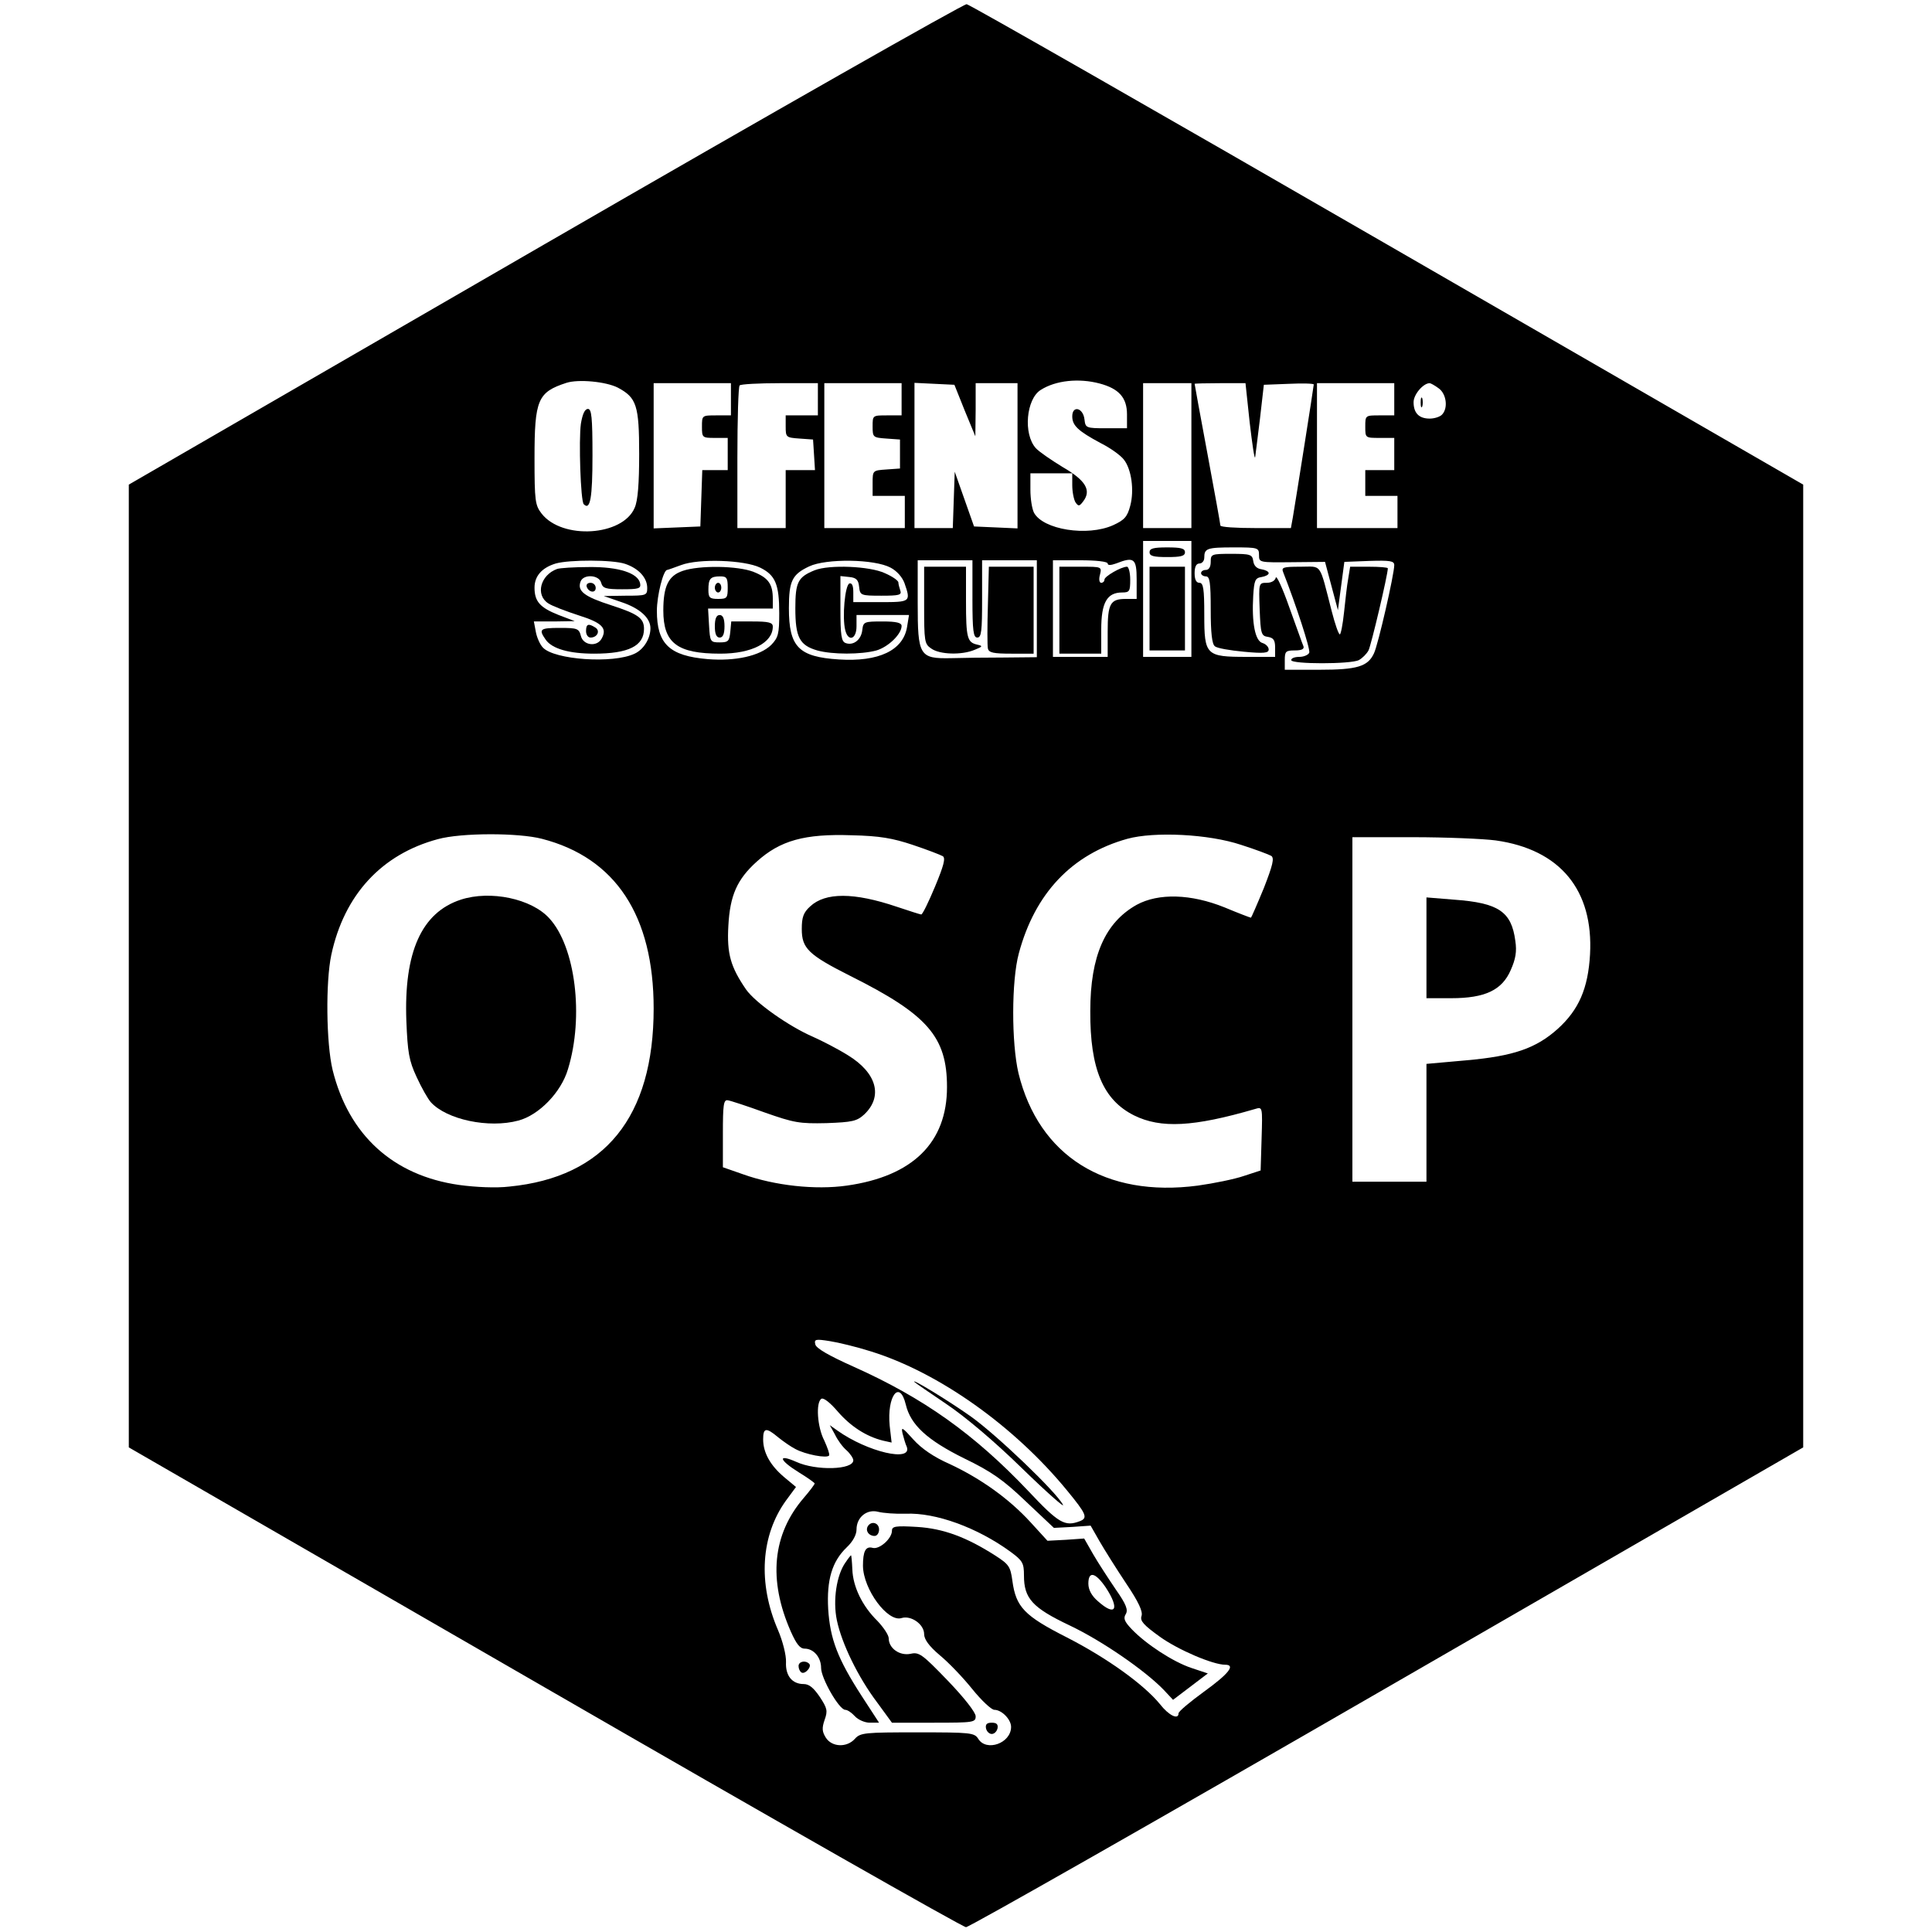<?xml version="1.0" standalone="no"?>
<!DOCTYPE svg PUBLIC "-//W3C//DTD SVG 20010904//EN"
 "http://www.w3.org/TR/2001/REC-SVG-20010904/DTD/svg10.dtd">
<svg version="1.0" xmlns="http://www.w3.org/2000/svg"
 width="600pt" height="600pt" viewBox="0 0 600 600"
 preserveAspectRatio="xMidYMid meet">

<g transform="translate(0,600) scale(0.1,-0.1)"
fill="#000000" stroke="none">
<path d="M1692 5242 l-1292 -747 0 -1495 0 -1495 1291 -745 c710 -410 1299
-745 1309 -745 10 0 599 335 1309 745 l1291 745 0 1495 0 1495 -1291 745
c-710 410 -1298 746 -1307 747 -9 1 -599 -334 -1310 -745z m227 -446 c58 -31
66 -55 66 -206 0 -91 -4 -145 -14 -167 -37 -88 -225 -100 -289 -18 -20 26 -22
39 -22 172 0 182 10 205 99 234 37 12 123 4 160 -15z m1496 13 c60 -16 85 -44
85 -96 l0 -43 -64 0 c-63 0 -65 1 -68 27 -4 37 -38 45 -38 10 0 -28 17 -45 88
-83 30 -15 62 -38 72 -51 24 -30 33 -96 20 -144 -9 -34 -18 -44 -53 -60 -80
-36 -218 -14 -246 39 -6 12 -11 43 -11 71 l0 51 65 0 65 0 0 -37 c0 -21 5 -45
10 -53 9 -13 12 -13 24 3 26 34 8 65 -63 106 -36 22 -74 48 -84 59 -40 44 -30
153 15 181 47 30 119 37 183 20z m-1145 -49 l0 -50 -45 0 c-45 0 -45 0 -45
-35 0 -34 1 -35 40 -35 l40 0 0 -50 0 -50 -40 0 -39 0 -3 -87 -3 -88 -72 -3
-73 -3 0 226 0 225 120 0 120 0 0 -50z m270 0 l0 -50 -50 0 -50 0 0 -34 c0
-34 1 -35 43 -38 l42 -3 3 -47 3 -48 -45 0 -46 0 0 -90 0 -90 -75 0 -75 0 0
218 c0 120 3 222 7 225 3 4 60 7 125 7 l118 0 0 -50z m260 0 l0 -50 -45 0
c-45 0 -45 0 -45 -34 0 -34 1 -35 43 -38 l42 -3 0 -45 0 -45 -42 -3 c-43 -3
-43 -3 -43 -43 l0 -39 50 0 50 0 0 -50 0 -50 -125 0 -125 0 0 225 0 225 120 0
120 0 0 -50z m196 -35 l33 -80 1 83 0 82 65 0 65 0 0 -225 0 -226 -67 3 -68 3
-30 85 -30 85 -3 -87 -3 -88 -59 0 -60 0 0 225 0 226 62 -3 62 -3 32 -80z
m704 -140 l0 -225 -75 0 -75 0 0 225 0 225 75 0 75 0 0 -225z m181 103 c8 -68
15 -116 17 -108 1 8 8 62 15 120 l12 105 78 3 c42 2 77 1 77 -2 0 -6 -55 -354
-65 -413 l-6 -33 -109 0 c-61 0 -110 3 -110 8 0 4 -18 104 -40 222 -22 118
-40 216 -40 218 0 1 36 2 79 2 l79 0 13 -122z m449 72 l0 -50 -45 0 c-45 0
-45 0 -45 -35 0 -35 0 -35 45 -35 l45 0 0 -50 0 -50 -45 0 -45 0 0 -40 0 -40
50 0 50 0 0 -50 0 -50 -125 0 -125 0 0 225 0 225 120 0 120 0 0 -50z m138 34
c24 -17 30 -62 10 -82 -7 -7 -24 -12 -38 -12 -33 0 -50 17 -50 51 0 24 30 59
50 59 3 0 16 -7 28 -16z m-768 -654 l0 -180 -75 0 -75 0 0 180 0 180 75 0 75
0 0 -180z m210 136 c0 -23 1 -23 102 -22 l103 1 20 -75 20 -75 10 75 10 75 78
3 c64 2 77 0 77 -13 0 -28 -50 -247 -63 -274 -19 -41 -52 -51 -169 -51 l-108
0 0 30 c0 27 3 30 31 30 21 0 30 4 27 13 -3 6 -22 61 -44 121 -21 60 -40 101
-42 92 -2 -9 -13 -16 -28 -16 -25 0 -25 -1 -22 -82 3 -77 5 -83 26 -86 17 -3
22 -10 22 -33 l0 -29 -88 0 c-127 0 -132 5 -132 131 0 81 -3 99 -15 99 -10 0
-15 10 -15 30 0 20 5 30 15 30 8 0 15 8 15 18 0 29 8 32 92 32 75 0 78 -1 78
-24z m-1969 -27 c42 -14 69 -43 69 -75 0 -23 -3 -24 -67 -24 l-68 -1 55 -19
c57 -19 90 -49 90 -81 0 -32 -21 -66 -49 -79 -67 -32 -250 -19 -285 19 -9 9
-19 32 -22 49 l-6 32 63 0 64 1 -50 19 c-58 23 -75 42 -75 85 0 36 23 62 66
75 42 12 176 12 215 -1z m420 -12 c47 -23 59 -52 59 -141 0 -65 -3 -76 -25
-99 -35 -34 -111 -51 -197 -44 -119 10 -158 47 -158 150 0 47 20 127 32 127 2
0 21 7 43 15 55 21 197 16 246 -8z m405 0 c19 -10 36 -29 43 -48 20 -58 19
-59 -74 -59 l-85 0 0 31 c0 20 -4 29 -12 27 -14 -5 -23 -106 -13 -145 9 -37
35 -29 35 12 l0 35 81 0 82 0 -6 -37 c-12 -73 -88 -109 -212 -101 -125 8 -155
39 -155 159 0 85 10 105 63 130 53 25 203 23 253 -4z m254 -97 c0 -100 3 -120
15 -120 13 0 15 20 15 120 l0 120 85 0 85 0 0 -150 0 -151 -102 -1 c-57 0
-131 -1 -164 -2 -99 -2 -104 7 -104 171 l0 133 85 0 85 0 0 -120z m420 110 c0
-6 9 -6 26 0 56 22 64 16 64 -50 l0 -60 -33 0 c-49 0 -57 -14 -57 -102 l0 -78
-85 0 -85 0 0 150 0 150 85 0 c49 0 85 -4 85 -10z m-1757 -855 c229 -59 347
-239 347 -527 0 -337 -152 -524 -448 -553 -41 -5 -105 -2 -156 5 -205 29 -343
155 -393 357 -20 83 -22 274 -4 358 40 186 156 312 331 359 73 20 250 20 323
1z m1152 -19 c45 -15 86 -31 93 -35 9 -6 3 -29 -24 -94 -20 -48 -39 -87 -43
-87 -3 0 -37 11 -76 24 -133 45 -222 45 -269 1 -21 -19 -26 -34 -26 -70 0 -60
20 -80 151 -146 240 -120 300 -189 300 -345 0 -172 -106 -277 -311 -306 -98
-14 -224 0 -322 35 l-63 22 0 105 c0 88 2 105 15 103 8 -1 60 -18 115 -38 91
-32 108 -35 192 -33 80 3 94 6 117 27 59 56 39 129 -51 184 -32 20 -81 45
-108 57 -76 33 -179 106 -208 147 -48 70 -60 111 -55 198 5 94 27 144 88 199
73 66 149 87 295 82 87 -2 127 -9 190 -30z m1020 0 c44 -14 86 -30 93 -34 10
-7 5 -28 -23 -100 -21 -51 -39 -92 -40 -92 -2 0 -39 14 -82 32 -104 42 -205
45 -273 8 -98 -55 -144 -159 -144 -330 -1 -180 40 -276 136 -324 83 -41 184
-36 376 20 23 7 23 7 20 -92 l-3 -99 -52 -17 c-29 -10 -93 -23 -143 -30 -287
-38 -494 92 -557 349 -22 94 -22 287 1 372 50 187 165 308 337 356 84 23 253
15 354 -19z m790 14 c200 -28 304 -154 293 -354 -6 -106 -35 -172 -100 -231
-68 -61 -138 -85 -285 -98 l-123 -11 0 -183 0 -183 -115 0 -115 0 0 535 0 535
188 0 c103 0 219 -5 257 -10z m-1940 -1587 c212 -66 446 -233 609 -432 60 -73
65 -85 40 -95 -47 -18 -66 -7 -161 94 -167 176 -324 288 -543 386 -76 34 -116
57 -118 69 -4 16 1 17 45 10 26 -4 84 -18 128 -32z m108 -165 c15 -63 66 -110
181 -167 85 -41 122 -67 192 -134 l87 -82 57 3 57 4 28 -49 c15 -26 52 -85 82
-130 39 -58 53 -88 48 -102 -5 -15 7 -28 57 -64 57 -41 165 -87 203 -87 33 0
11 -28 -65 -83 -44 -32 -80 -62 -80 -68 0 -21 -30 -7 -58 29 -50 61 -164 143
-289 207 -132 67 -158 94 -169 176 -6 44 -11 51 -53 78 -89 57 -161 84 -243
89 -67 4 -78 2 -78 -12 0 -24 -39 -59 -60 -53 -22 6 -30 -11 -30 -56 1 -73 77
-176 120 -162 29 9 70 -19 70 -50 0 -16 15 -37 48 -65 27 -22 73 -70 101 -105
29 -36 60 -65 69 -65 23 0 52 -30 52 -53 0 -51 -77 -78 -102 -37 -12 19 -24
20 -189 20 -163 0 -177 -1 -194 -20 -25 -28 -71 -26 -90 3 -12 19 -13 30 -4
56 10 28 8 36 -15 71 -19 28 -33 40 -50 40 -36 0 -57 26 -55 68 1 21 -10 65
-25 100 -63 146 -53 294 25 402 l31 42 -36 30 c-43 36 -66 76 -66 118 0 36 9
38 47 6 15 -12 39 -29 53 -36 31 -17 99 -30 105 -20 2 4 -5 24 -15 46 -22 42
-27 119 -9 130 7 4 28 -13 51 -40 40 -46 88 -77 140 -90 l27 -6 -6 52 c-9 93
31 145 50 66z"/>
<path d="M1804 4684 c-7 -50 -1 -241 9 -250 20 -20 27 19 27 152 0 119 -3 144
-14 144 -10 0 -17 -16 -22 -46z"/>
<path d="M4412 4750 c0 -14 2 -19 5 -12 2 6 2 18 0 25 -3 6 -5 1 -5 -13z"/>
<path d="M3570 4285 c0 -12 13 -15 55 -15 42 0 55 3 55 15 0 12 -13 15 -55 15
-42 0 -55 -3 -55 -15z"/>
<path d="M3570 4110 l0 -130 55 0 55 0 0 130 0 130 -55 0 -55 0 0 -130z"/>
<path d="M3760 4255 c0 -16 -6 -25 -15 -25 -8 0 -15 -4 -15 -10 0 -5 7 -10 15
-10 12 0 15 -18 15 -104 0 -71 4 -107 13 -113 6 -6 47 -13 90 -17 63 -6 77 -4
77 7 0 8 -9 17 -19 20 -23 6 -34 62 -29 147 3 48 6 55 26 58 12 2 22 7 22 12
0 5 -10 10 -22 12 -15 2 -24 11 -26 26 -3 20 -9 22 -68 22 -62 0 -64 -1 -64
-25z"/>
<path d="M3985 4223 c39 -99 85 -239 81 -250 -3 -7 -17 -13 -31 -13 -14 0 -25
-4 -25 -10 0 -13 185 -13 210 0 11 6 24 19 30 30 8 15 60 235 60 255 0 3 -26
5 -59 5 l-58 0 -6 -37 c-4 -21 -9 -68 -13 -105 -4 -38 -10 -68 -13 -68 -4 0
-15 32 -25 71 -40 155 -29 139 -98 139 -53 0 -59 -2 -53 -17z"/>
<path d="M1730 4233 c-52 -19 -68 -81 -27 -107 12 -8 54 -24 94 -37 73 -23 90
-40 71 -73 -15 -26 -57 -20 -64 9 -6 23 -11 25 -65 25 -63 0 -67 -4 -44 -37
20 -28 73 -43 150 -43 107 0 155 24 155 77 0 33 -18 46 -101 73 -84 27 -107
44 -96 74 9 24 58 21 64 -4 5 -17 14 -20 65 -20 51 0 59 2 56 18 -6 32 -66 52
-158 51 -47 0 -92 -3 -100 -6z"/>
<path d="M1822 4178 c6 -18 28 -21 28 -4 0 9 -7 16 -16 16 -9 0 -14 -5 -12
-12z"/>
<path d="M1820 4040 c0 -11 6 -20 14 -20 21 0 31 21 15 31 -22 14 -29 11 -29
-11z"/>
<path d="M2120 4227 c-44 -15 -60 -47 -60 -123 0 -101 43 -134 177 -134 98 0
163 34 163 84 0 13 -13 16 -64 16 l-65 0 -3 -32 c-3 -29 -6 -33 -33 -33 -29 0
-30 2 -33 53 l-3 52 100 0 101 0 0 31 c0 45 -14 65 -60 83 -48 19 -168 21
-220 3z m140 -52 c0 -32 -2 -35 -30 -35 -26 0 -30 4 -30 28 0 35 6 42 37 42
20 0 23 -5 23 -35z"/>
<path d="M2220 4175 c0 -8 5 -15 10 -15 6 0 10 7 10 15 0 8 -4 15 -10 15 -5 0
-10 -7 -10 -15z"/>
<path d="M2220 4055 c0 -24 5 -35 15 -35 10 0 15 11 15 35 0 24 -5 35 -15 35
-10 0 -15 -11 -15 -35z"/>
<path d="M2530 4229 c-52 -21 -60 -37 -60 -118 0 -90 13 -115 68 -131 47 -13
136 -13 184 0 37 11 78 51 78 76 0 10 -16 14 -59 14 -57 0 -60 -1 -63 -26 -3
-31 -28 -50 -52 -41 -13 5 -16 23 -16 107 l0 101 28 -3 c21 -2 28 -9 30 -30 3
-27 5 -28 69 -28 55 0 64 2 59 16 -3 9 -6 20 -6 25 0 6 -19 19 -42 29 -47 22
-173 27 -218 9z"/>
<path d="M2870 4121 c0 -113 1 -121 22 -135 26 -19 95 -21 135 -4 25 10 26 12
8 16 -31 7 -35 20 -35 135 l0 107 -65 0 -65 0 0 -119z"/>
<path d="M3068 4121 c-2 -65 -2 -126 0 -135 3 -13 17 -16 73 -16 l69 0 0 135
0 135 -69 0 -70 0 -3 -119z"/>
<path d="M3290 4105 l0 -135 65 0 65 0 0 75 c0 84 18 115 65 115 23 0 25 4 25
40 0 22 -5 40 -10 40 -18 0 -70 -30 -70 -40 0 -6 -5 -10 -10 -10 -6 0 -8 11
-4 25 6 25 6 25 -60 25 l-66 0 0 -135z"/>
<path d="M1431 3206 c-122 -40 -177 -163 -169 -377 4 -97 8 -123 32 -174 15
-33 35 -68 44 -78 49 -54 180 -82 272 -57 64 17 133 88 154 160 50 163 23 380
-58 468 -55 61 -183 88 -275 58z"/>
<path d="M4430 3056 l0 -156 77 0 c105 0 158 25 185 88 15 34 19 57 14 90 -12
91 -52 118 -190 128 l-86 7 0 -157z"/>
<path d="M2840 1708 c3 -3 48 -34 100 -69 59 -40 147 -114 234 -199 76 -74
134 -125 127 -113 -21 40 -206 217 -286 274 -72 51 -188 121 -175 107z"/>
<path d="M2593 1545 c8 -17 24 -39 36 -49 12 -11 21 -25 21 -31 0 -30 -116
-33 -177 -5 -59 26 -54 6 7 -32 28 -17 50 -33 50 -35 0 -3 -15 -23 -34 -45
-97 -113 -111 -254 -40 -415 17 -38 28 -53 43 -53 28 0 51 -27 51 -60 0 -32
56 -130 75 -130 7 0 20 -9 30 -20 10 -11 31 -20 46 -20 l29 0 -54 83 c-75 116
-98 177 -104 270 -5 91 12 148 58 192 19 18 30 39 30 55 0 38 32 64 67 55 15
-4 54 -7 86 -6 93 4 222 -43 325 -118 38 -28 42 -35 42 -74 0 -71 26 -100 142
-155 101 -48 234 -140 292 -200 l29 -31 54 41 54 41 -51 17 c-57 19 -141 74
-185 120 -23 24 -27 34 -19 47 8 13 2 30 -31 77 -23 34 -55 83 -70 109 l-28
49 -57 -4 -57 -3 -53 58 c-67 73 -154 135 -250 180 -50 22 -88 48 -114 77 -34
38 -38 40 -33 18 4 -15 9 -33 13 -41 18 -49 -122 -16 -215 50 l-24 17 16 -29z
m841 -475 c44 -67 31 -92 -24 -43 -20 17 -30 36 -30 55 0 40 22 35 54 -12z"/>
<path d="M2695 1260 c-8 -14 3 -30 21 -30 8 0 14 9 14 20 0 21 -24 28 -35 10z"/>
<path d="M2626 1148 c-28 -39 -40 -118 -27 -180 15 -72 66 -177 125 -255 l46
-63 130 0 c124 0 130 1 130 20 0 12 -36 58 -87 111 -79 82 -89 89 -115 83 -34
-7 -68 17 -68 48 0 10 -16 34 -35 54 -47 46 -76 106 -78 160 -1 24 -3 44 -4
44 -1 0 -9 -10 -17 -22z"/>
<path d="M2480 826 c0 -8 4 -17 9 -20 11 -7 33 18 24 27 -12 12 -33 7 -33 -7z"/>
<path d="M3062 633 c2 -10 10 -18 18 -18 8 0 16 8 18 18 2 12 -3 17 -18 17
-15 0 -20 -5 -18 -17z"/>
</g>
</svg>
